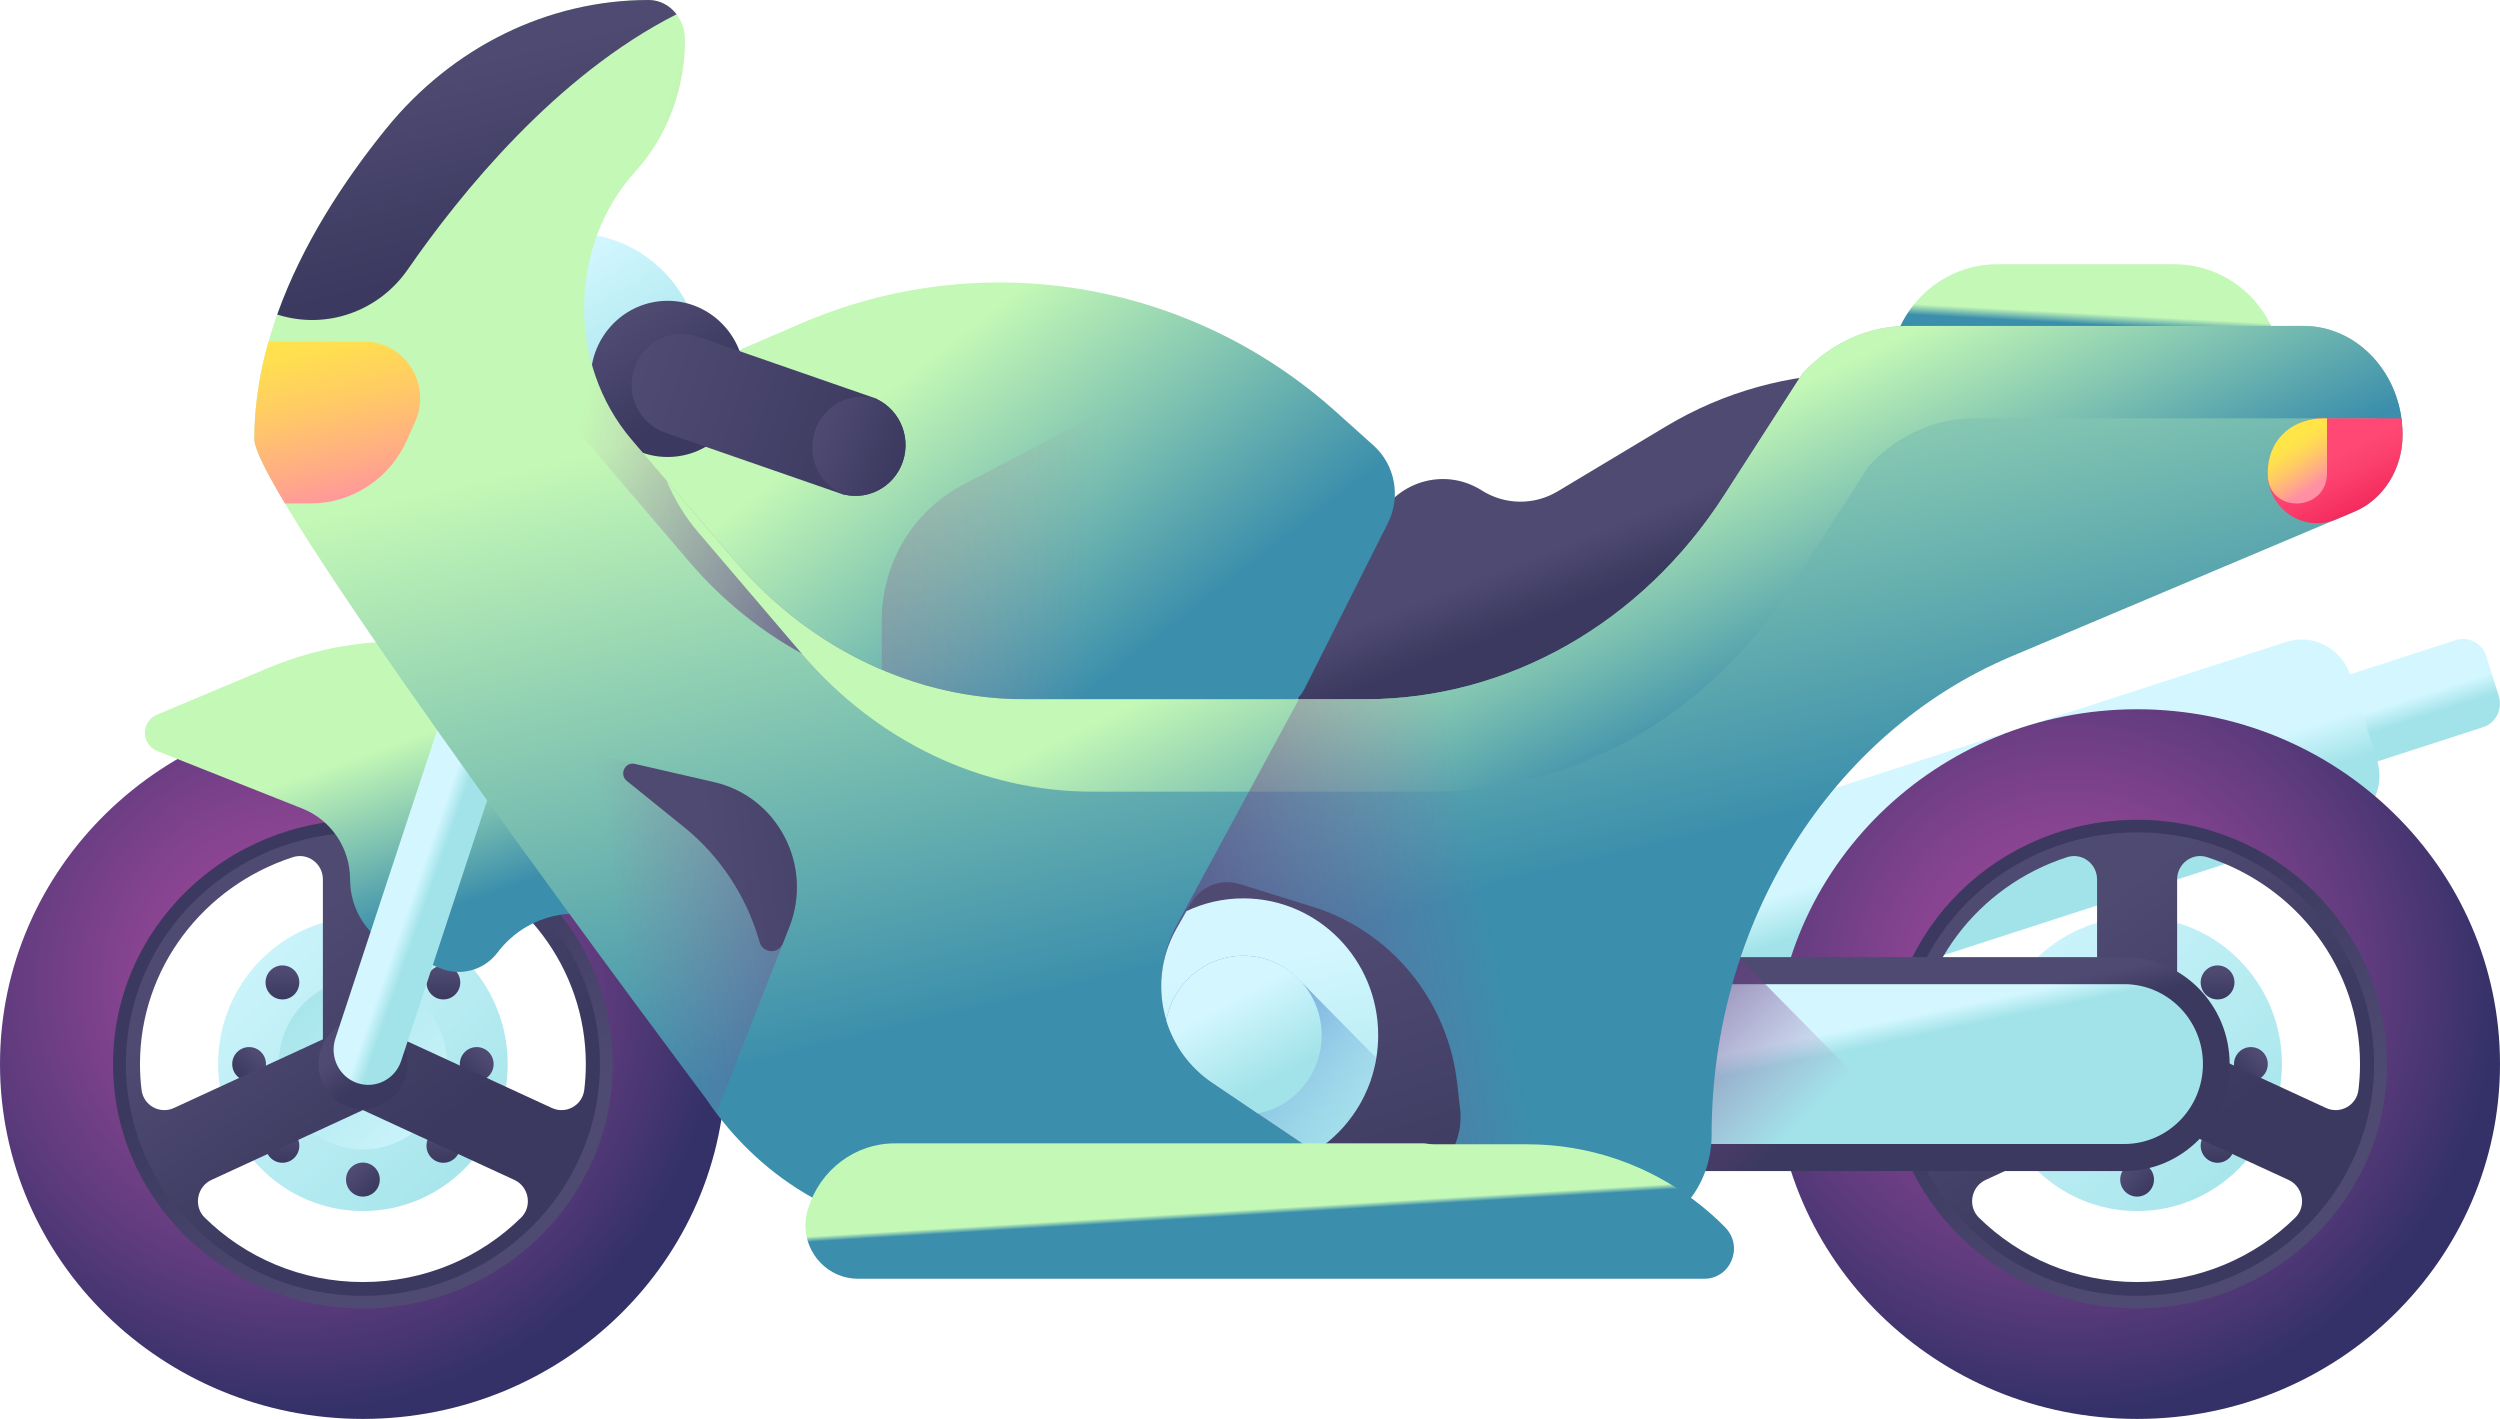 <?xml version="1.0" encoding="UTF-8"?>
<svg width="148px" height="84px" viewBox="0 0 148 84" version="1.1" xmlns="http://www.w3.org/2000/svg" xmlns:xlink="http://www.w3.org/1999/xlink">
    <title>bike copy</title>
    <defs>
        <linearGradient x1="48.783%" y1="47.984%" x2="54.056%" y2="56.658%" id="linearGradient-1">
            <stop stop-color="#D4F7FF" offset="0%"></stop>
            <stop stop-color="#A2E3E9" offset="100%"></stop>
        </linearGradient>
        <linearGradient x1="48.7%" y1="47.88%" x2="53.974%" y2="56.553%" id="linearGradient-2">
            <stop stop-color="#D4F7FF" offset="0%"></stop>
            <stop stop-color="#A2E3E9" offset="100%"></stop>
        </linearGradient>
        <linearGradient x1="-5.586%" y1="-7.247%" x2="97.395%" y2="98.814%" id="linearGradient-3">
            <stop stop-color="#D4F7FF" offset="0%"></stop>
            <stop stop-color="#A2E3E9" offset="100%"></stop>
        </linearGradient>
        <linearGradient x1="105.586%" y1="107.25%" x2="2.605%" y2="1.188%" id="linearGradient-4">
            <stop stop-color="#D4F7FF" offset="0%"></stop>
            <stop stop-color="#A2E3E9" offset="100%"></stop>
        </linearGradient>
        <linearGradient x1="24.547%" y1="23.786%" x2="84.359%" y2="85.401%" id="linearGradient-5">
            <stop stop-color="#4F4A72" offset="0%"></stop>
            <stop stop-color="#3B395F" offset="100%"></stop>
        </linearGradient>
        <linearGradient x1="24.547%" y1="23.771%" x2="84.359%" y2="85.386%" id="linearGradient-6">
            <stop stop-color="#4F4A72" offset="0%"></stop>
            <stop stop-color="#3B395F" offset="100%"></stop>
        </linearGradient>
        <linearGradient x1="75.453%" y1="23.786%" x2="15.641%" y2="85.401%" id="linearGradient-7">
            <stop stop-color="#4F4A72" offset="0%"></stop>
            <stop stop-color="#3B395F" offset="100%"></stop>
        </linearGradient>
        <linearGradient x1="75.468%" y1="23.786%" x2="15.641%" y2="85.401%" id="linearGradient-8">
            <stop stop-color="#4F4A72" offset="0%"></stop>
            <stop stop-color="#3B395F" offset="100%"></stop>
        </linearGradient>
        <linearGradient x1="46.294%" y1="13.442%" x2="46.294%" y2="100.566%" id="linearGradient-9">
            <stop stop-color="#4F4A72" offset="0%"></stop>
            <stop stop-color="#3B395F" offset="100%"></stop>
        </linearGradient>
        <linearGradient x1="46.365%" y1="13.371%" x2="46.365%" y2="100.495%" id="linearGradient-10">
            <stop stop-color="#4F4A72" offset="0%"></stop>
            <stop stop-color="#3B395F" offset="100%"></stop>
        </linearGradient>
        <linearGradient x1="46.475%" y1="13.442%" x2="46.465%" y2="100.556%" id="linearGradient-11">
            <stop stop-color="#4F4A72" offset="0%"></stop>
            <stop stop-color="#3B395F" offset="100%"></stop>
        </linearGradient>
        <linearGradient x1="46.406%" y1="13.371%" x2="46.396%" y2="100.484%" id="linearGradient-12">
            <stop stop-color="#4F4A72" offset="0%"></stop>
            <stop stop-color="#3B395F" offset="100%"></stop>
        </linearGradient>
        <linearGradient x1="35.676%" y1="31.301%" x2="59.162%" y2="61.965%" id="linearGradient-13">
            <stop stop-color="#4F4A72" offset="0%"></stop>
            <stop stop-color="#3B395F" offset="100%"></stop>
        </linearGradient>
        <linearGradient x1="64.327%" y1="68.705%" x2="40.838%" y2="38.038%" id="linearGradient-14">
            <stop stop-color="#4F4A72" offset="0%"></stop>
            <stop stop-color="#3B395F" offset="100%"></stop>
        </linearGradient>
        <radialGradient cx="40.686%" cy="38.691%" fx="40.686%" fy="38.691%" r="60.196%" gradientTransform="translate(0.407,0.387),scale(0.978,1),translate(-0.407,-0.387)" id="radialGradient-15">
            <stop stop-color="#A34A9E" offset="0%"></stop>
            <stop stop-color="#9B489A" offset="15.51%"></stop>
            <stop stop-color="#84438F" offset="40.19%"></stop>
            <stop stop-color="#5E3B7D" offset="70.73%"></stop>
            <stop stop-color="#343168" offset="100%"></stop>
        </radialGradient>
        <linearGradient x1="35.761%" y1="30.706%" x2="59.102%" y2="62.339%" id="linearGradient-16">
            <stop stop-color="#4F4A72" offset="0%"></stop>
            <stop stop-color="#3B395F" offset="100%"></stop>
        </linearGradient>
        <linearGradient x1="105.588%" y1="107.25%" x2="2.605%" y2="1.188%" id="linearGradient-17">
            <stop stop-color="#D4F7FF" offset="0%"></stop>
            <stop stop-color="#A2E3E9" offset="100%"></stop>
        </linearGradient>
        <linearGradient x1="24.547%" y1="23.786%" x2="84.374%" y2="85.401%" id="linearGradient-18">
            <stop stop-color="#4F4A72" offset="0%"></stop>
            <stop stop-color="#3B395F" offset="100%"></stop>
        </linearGradient>
        <linearGradient x1="24.547%" y1="23.771%" x2="84.374%" y2="85.386%" id="linearGradient-19">
            <stop stop-color="#4F4A72" offset="0%"></stop>
            <stop stop-color="#3B395F" offset="100%"></stop>
        </linearGradient>
        <linearGradient x1="75.453%" y1="23.786%" x2="15.626%" y2="85.401%" id="linearGradient-20">
            <stop stop-color="#4F4A72" offset="0%"></stop>
            <stop stop-color="#3B395F" offset="100%"></stop>
        </linearGradient>
        <linearGradient x1="47.037%" y1="13.442%" x2="47.037%" y2="100.566%" id="linearGradient-21">
            <stop stop-color="#4F4A72" offset="0%"></stop>
            <stop stop-color="#3B395F" offset="100%"></stop>
        </linearGradient>
        <linearGradient x1="47.108%" y1="13.371%" x2="47.108%" y2="100.495%" id="linearGradient-22">
            <stop stop-color="#4F4A72" offset="0%"></stop>
            <stop stop-color="#3B395F" offset="100%"></stop>
        </linearGradient>
        <linearGradient x1="47.197%" y1="13.442%" x2="47.187%" y2="100.556%" id="linearGradient-23">
            <stop stop-color="#4F4A72" offset="0%"></stop>
            <stop stop-color="#3B395F" offset="100%"></stop>
        </linearGradient>
        <linearGradient x1="47.128%" y1="13.371%" x2="47.118%" y2="100.484%" id="linearGradient-24">
            <stop stop-color="#4F4A72" offset="0%"></stop>
            <stop stop-color="#3B395F" offset="100%"></stop>
        </linearGradient>
        <linearGradient x1="35.675%" y1="31.301%" x2="59.162%" y2="61.965%" id="linearGradient-25">
            <stop stop-color="#4F4A72" offset="0%"></stop>
            <stop stop-color="#3B395F" offset="100%"></stop>
        </linearGradient>
        <radialGradient cx="40.687%" cy="38.691%" fx="40.687%" fy="38.691%" r="60.196%" gradientTransform="translate(0.407,0.387),scale(0.978,1),translate(-0.407,-0.387)" id="radialGradient-26">
            <stop stop-color="#A34A9E" offset="0%"></stop>
            <stop stop-color="#9B489A" offset="15.51%"></stop>
            <stop stop-color="#84438F" offset="40.19%"></stop>
            <stop stop-color="#5E3B7D" offset="70.73%"></stop>
            <stop stop-color="#343168" offset="100%"></stop>
        </radialGradient>
        <linearGradient x1="35.761%" y1="30.706%" x2="59.107%" y2="62.339%" id="linearGradient-27">
            <stop stop-color="#4F4A72" offset="0%"></stop>
            <stop stop-color="#3B395F" offset="100%"></stop>
        </linearGradient>
        <linearGradient x1="43.633%" y1="39.811%" x2="63.386%" y2="76.604%" id="linearGradient-28">
            <stop stop-color="#C4F8B6" offset="0%"></stop>
            <stop stop-color="#3B8EAC" offset="100%"></stop>
        </linearGradient>
        <linearGradient x1="48.286%" y1="48.628%" x2="52.975%" y2="52.371%" id="linearGradient-29">
            <stop stop-color="#D4F7FF" offset="0%"></stop>
            <stop stop-color="#A2E3E9" offset="100%"></stop>
        </linearGradient>
        <linearGradient x1="46.159%" y1="44.952%" x2="55.213%" y2="56.849%" id="linearGradient-30">
            <stop stop-color="#4F4A72" offset="0%"></stop>
            <stop stop-color="#3B395F" offset="100%"></stop>
        </linearGradient>
        <linearGradient x1="31.139%" y1="16.646%" x2="66.012%" y2="78.313%" id="linearGradient-31">
            <stop stop-color="#D4F7FF" offset="0%"></stop>
            <stop stop-color="#A2E3E9" offset="100%"></stop>
        </linearGradient>
        <linearGradient x1="31.489%" y1="42.758%" x2="78.135%" y2="75.379%" id="linearGradient-32">
            <stop stop-color="#C4F8B6" offset="0%"></stop>
            <stop stop-color="#3B8EAC" offset="100%"></stop>
        </linearGradient>
        <linearGradient x1="41.186%" y1="50.206%" x2="-113.678%" y2="45.441%" id="linearGradient-33">
            <stop stop-color="#A34A9E" stop-opacity="0" offset="0%"></stop>
            <stop stop-color="#343168" offset="100%"></stop>
        </linearGradient>
        <linearGradient x1="22.9%" y1="11.88%" x2="61.55%" y2="66.249%" id="linearGradient-34">
            <stop stop-color="#4F4A72" offset="0%"></stop>
            <stop stop-color="#3B395F" offset="100%"></stop>
        </linearGradient>
        <linearGradient x1="1.175%" y1="40.051%" x2="99.177%" y2="60.188%" id="linearGradient-35">
            <stop stop-color="#4F4A72" offset="0%"></stop>
            <stop stop-color="#3B395F" offset="100%"></stop>
        </linearGradient>
        <linearGradient x1="8.823%" y1="35.207%" x2="92.048%" y2="65.978%" id="linearGradient-36">
            <stop stop-color="#4F4A72" offset="0%"></stop>
            <stop stop-color="#3B395F" offset="100%"></stop>
        </linearGradient>
        <linearGradient x1="48.077%" y1="48.131%" x2="55.238%" y2="55.088%" id="linearGradient-37">
            <stop stop-color="#4F4A72" offset="0%"></stop>
            <stop stop-color="#3B395F" offset="100%"></stop>
        </linearGradient>
        <linearGradient x1="48.254%" y1="48.664%" x2="54.756%" y2="53.636%" id="linearGradient-38">
            <stop stop-color="#D4F7FF" offset="0%"></stop>
            <stop stop-color="#A2E3E9" offset="100%"></stop>
        </linearGradient>
        <linearGradient x1="52.751%" y1="76.409%" x2="-40.035%" y2="11.158%" id="linearGradient-39">
            <stop stop-color="#A34A9E" stop-opacity="0" offset="0%"></stop>
            <stop stop-color="#343168" offset="100%"></stop>
        </linearGradient>
        <linearGradient x1="42.01%" y1="25.595%" x2="60.642%" y2="70.914%" id="linearGradient-40">
            <stop stop-color="#C4F8B6" offset="0%"></stop>
            <stop stop-color="#3B8EAC" offset="100%"></stop>
        </linearGradient>
        <linearGradient x1="20.126%" y1="38.199%" x2="95.257%" y2="66.857%" id="linearGradient-41">
            <stop stop-color="#A34A9E" stop-opacity="0" offset="0%"></stop>
            <stop stop-color="#343168" offset="100%"></stop>
        </linearGradient>
        <linearGradient x1="51.674%" y1="45.251%" x2="49.799%" y2="54.794%" id="linearGradient-42">
            <stop stop-color="#C4F8B6" offset="0%"></stop>
            <stop stop-color="#3B8EAC" offset="100%"></stop>
        </linearGradient>
        <linearGradient x1="46.437%" y1="46.223%" x2="74.728%" y2="62.135%" id="linearGradient-43">
            <stop stop-color="#C4F8B6" offset="0%"></stop>
            <stop stop-color="#3B8EAC" offset="100%"></stop>
        </linearGradient>
        <linearGradient x1="46.032%" y1="33.172%" x2="98.87%" y2="119.285%" id="linearGradient-44">
            <stop stop-color="#FF4974" offset="0%"></stop>
            <stop stop-color="#FB3F6C" offset="22.31%"></stop>
            <stop stop-color="#F12357" offset="60.75%"></stop>
            <stop stop-color="#E4003D" offset="100%"></stop>
        </linearGradient>
        <linearGradient x1="43.924%" y1="22.784%" x2="65.102%" y2="75.732%" id="linearGradient-45">
            <stop stop-color="#FFE548" offset="0%"></stop>
            <stop stop-color="#FFDE50" offset="17.58%"></stop>
            <stop stop-color="#FFCA65" offset="44.46%"></stop>
            <stop stop-color="#FFAA87" offset="77.09%"></stop>
            <stop stop-color="#FF90A4" offset="100%"></stop>
        </linearGradient>
        <linearGradient x1="41.072%" y1="20.582%" x2="58.043%" y2="78.183%" id="linearGradient-46">
            <stop stop-color="#4F4A72" offset="0%"></stop>
            <stop stop-color="#3B395F" offset="100%"></stop>
        </linearGradient>
        <linearGradient x1="35.086%" y1="-15.272%" x2="63.601%" y2="102.611%" id="linearGradient-47">
            <stop stop-color="#FFE548" offset="0%"></stop>
            <stop stop-color="#FFDE50" offset="17.58%"></stop>
            <stop stop-color="#FFCA65" offset="44.46%"></stop>
            <stop stop-color="#FFAA87" offset="77.09%"></stop>
            <stop stop-color="#FF90A4" offset="100%"></stop>
        </linearGradient>
        <linearGradient x1="50.983%" y1="55.09%" x2="-19.219%" y2="73.271%" id="linearGradient-48">
            <stop stop-color="#A34A9E" stop-opacity="0" offset="0%"></stop>
            <stop stop-color="#343168" offset="100%"></stop>
        </linearGradient>
        <linearGradient x1="40.52%" y1="23.185%" x2="73.201%" y2="123.077%" id="linearGradient-49">
            <stop stop-color="#4F4A72" offset="0%"></stop>
            <stop stop-color="#3B395F" offset="100%"></stop>
        </linearGradient>
        <linearGradient x1="48.24%" y1="48.996%" x2="162.647%" y2="34.061%" id="linearGradient-50">
            <stop stop-color="#A34A9E" stop-opacity="0" offset="0%"></stop>
            <stop stop-color="#343168" offset="100%"></stop>
        </linearGradient>
        <linearGradient x1="47.02%" y1="49.879%" x2="157.865%" y2="35.334%" id="linearGradient-51">
            <stop stop-color="#4F4A72" offset="0%"></stop>
            <stop stop-color="#3B395F" offset="100%"></stop>
        </linearGradient>
        <linearGradient x1="46.469%" y1="24.376%" x2="63.655%" y2="119.358%" id="linearGradient-52">
            <stop stop-color="#D4F7FF" offset="0%"></stop>
            <stop stop-color="#A2E3E9" offset="100%"></stop>
        </linearGradient>
        <linearGradient x1="118.716%" y1="112.807%" x2="22.035%" y2="21.304%" id="linearGradient-53">
            <stop stop-color="#A2E3E9" stop-opacity="0" offset="0%"></stop>
            <stop stop-color="#518CD2" offset="100%"></stop>
        </linearGradient>
        <linearGradient x1="42.48%" y1="26.974%" x2="69.998%" y2="77.645%" id="linearGradient-54">
            <stop stop-color="#D4F7FF" offset="0%"></stop>
            <stop stop-color="#A2E3E9" offset="100%"></stop>
        </linearGradient>
        <linearGradient x1="49.14%" y1="48.377%" x2="50.577%" y2="51.779%" id="linearGradient-55">
            <stop stop-color="#C4F8B6" offset="0%"></stop>
            <stop stop-color="#3B8EAC" offset="100%"></stop>
        </linearGradient>
    </defs>
    <g id="Page-1" stroke="none" stroke-width="1" fill="none" fill-rule="evenodd" >
        <g id="PERSONAL-INFORMATION_1" transform="translate(-646, -1512)" fill-rule="nonzero">
            <g id="bike-copy" style="mix-blend-mode: luminosity;" transform="translate(646, 1512)">
                <path d="M146.997,43.05 L129.276,48.794 C128.518,49.04 127.707,48.615 127.465,47.846 L126.719,45.477 C126.477,44.707 126.895,43.884 127.654,43.639 L145.375,37.895 C146.133,37.65 146.944,38.074 147.186,38.844 L147.931,41.213 C148.173,41.982 147.755,42.804 146.997,43.05 L146.997,43.05 Z" id="Path" fill="url(#linearGradient-1)"></path>
                <path d="M138.75,48.87 L101.398,60.976 C99.8,61.494 98.091,60.599 97.581,58.977 L96.01,53.984 C95.499,52.362 96.381,50.628 97.979,50.11 L135.33,38.004 C136.929,37.486 138.638,38.381 139.148,40.003 L140.719,44.996 C141.23,46.617 140.348,48.352 138.75,48.87 L138.75,48.87 Z" id="Path" fill="url(#linearGradient-2)"></path>
                <ellipse id="Oval" fill="url(#linearGradient-3)" cx="126.516" cy="62.994" rx="8.573" ry="8.7"></ellipse>
                <ellipse id="Oval" fill="url(#linearGradient-4)" cx="126.516" cy="62.994" rx="4.982" ry="5.055"></ellipse>
                <ellipse id="Oval" fill="url(#linearGradient-5)" cx="126.516" cy="56.157" rx="1" ry="1.007"></ellipse>
                <ellipse id="Oval" fill="url(#linearGradient-6)" cx="126.516" cy="69.832" rx="1" ry="1.007"></ellipse>
                <ellipse id="Oval" fill="url(#linearGradient-7)" cx="133.253" cy="62.994" rx="1" ry="1.007"></ellipse>
                <ellipse id="Oval" fill="url(#linearGradient-8)" cx="119.778" cy="62.994" rx="1" ry="1.007"></ellipse>
                <ellipse id="Oval" fill="url(#linearGradient-9)" cx="131.28" cy="58.16" rx="1" ry="1.007"></ellipse>
                <ellipse id="Oval" fill="url(#linearGradient-10)" cx="121.752" cy="67.829" rx="1" ry="1.007"></ellipse>
                <ellipse id="Oval" fill="url(#linearGradient-11)" cx="121.752" cy="58.16" rx="1" ry="1.007"></ellipse>
                <ellipse id="Oval" fill="url(#linearGradient-12)" cx="131.28" cy="67.829" rx="1" ry="1.007"></ellipse>
                <path d="M128.885,44.402 L128.885,44.254 L124.146,44.254 L124.146,44.402 C114.679,45.544 107.348,53.429 107.348,62.994 C107.348,73.345 115.93,81.735 126.515,81.735 C137.101,81.735 145.683,73.344 145.683,62.994 C145.683,53.429 138.352,45.544 128.885,44.402 Z M139.713,62.994 C139.713,63.513 139.681,64.023 139.62,64.525 C139.508,65.442 138.537,65.977 137.708,65.595 L128.886,61.527 L128.886,52.062 C128.886,51.128 129.781,50.46 130.657,50.743 C135.916,52.441 139.713,57.283 139.713,62.994 Z M124.146,52.062 L124.146,61.527 L115.323,65.595 C114.494,65.977 113.523,65.442 113.412,64.525 C113.35,64.023 113.319,63.512 113.319,62.994 C113.319,57.283 117.115,52.441 122.374,50.743 C123.251,50.461 124.146,51.128 124.146,52.062 Z M126.516,75.897 C122.854,75.897 119.542,74.438 117.152,72.084 C116.47,71.412 116.687,70.248 117.552,69.85 L126.516,65.717 L135.48,69.85 C136.345,70.248 136.561,71.412 135.88,72.084 C133.489,74.438 130.177,75.897 126.516,75.897 Z" id="Shape" fill="url(#linearGradient-13)"></path>
                <path d="M126.516,82.919 C137.77,82.919 146.894,73.998 146.894,62.994 C146.894,51.99 137.77,43.07 126.516,43.07 C115.261,43.07 106.137,51.99 106.137,62.994 C106.137,73.998 115.261,82.919 126.516,82.919 Z M126.516,49.276 C134.265,49.276 140.546,55.418 140.546,62.994 C140.546,70.571 134.265,76.713 126.516,76.713 C118.767,76.713 112.485,70.571 112.485,62.994 C112.485,55.418 118.767,49.276 126.516,49.276 Z" id="Shape" fill="url(#linearGradient-14)"></path>
                <path d="M126.516,41.988 C114.651,41.988 105.032,51.393 105.032,62.994 C105.032,74.595 114.651,84 126.516,84 C138.381,84 148,74.595 148,62.994 C148,51.393 138.381,41.988 126.516,41.988 Z M126.516,77.457 C118.346,77.457 111.724,70.982 111.724,62.994 C111.724,55.006 118.346,48.531 126.516,48.531 C134.685,48.531 141.308,55.006 141.308,62.994 C141.308,70.982 134.685,77.457 126.516,77.457 Z" id="Shape" fill="url(#radialGradient-15)"></path>
                <ellipse id="Oval" fill="url(#linearGradient-16)" cx="126.516" cy="62.994" rx="2.633" ry="2.672"></ellipse>
                <ellipse id="Oval" fill="url(#linearGradient-3)" cx="21.484" cy="62.994" rx="8.573" ry="8.7"></ellipse>
                <ellipse id="Oval" fill="url(#linearGradient-17)" cx="21.484" cy="62.994" rx="4.982" ry="5.055"></ellipse>
                <ellipse id="Oval" fill="url(#linearGradient-18)" cx="21.484" cy="56.157" rx="1" ry="1.007"></ellipse>
                <ellipse id="Oval" fill="url(#linearGradient-19)" cx="21.484" cy="69.832" rx="1" ry="1.007"></ellipse>
                <ellipse id="Oval" fill="url(#linearGradient-20)" cx="28.222" cy="62.994" rx="1" ry="1.007"></ellipse>
                <ellipse id="Oval" fill="url(#linearGradient-7)" cx="14.747" cy="62.994" rx="1" ry="1.007"></ellipse>
                <ellipse id="Oval" fill="url(#linearGradient-21)" cx="26.248" cy="58.16" rx="1" ry="1.007"></ellipse>
                <ellipse id="Oval" fill="url(#linearGradient-22)" cx="16.72" cy="67.829" rx="1" ry="1.007"></ellipse>
                <ellipse id="Oval" fill="url(#linearGradient-23)" cx="16.72" cy="58.16" rx="1" ry="1.007"></ellipse>
                <ellipse id="Oval" fill="url(#linearGradient-24)" cx="26.248" cy="67.829" rx="1" ry="1.007"></ellipse>
                <path d="M23.854,44.402 L23.854,44.254 L19.115,44.254 L19.115,44.402 C9.648,45.544 2.317,53.429 2.317,62.994 C2.317,73.345 10.898,81.735 21.484,81.735 C32.07,81.735 40.651,73.344 40.651,62.994 C40.651,53.429 33.321,45.544 23.854,44.402 Z M34.681,62.994 C34.681,63.513 34.649,64.023 34.588,64.525 C34.476,65.442 33.506,65.977 32.677,65.595 L23.854,61.527 L23.854,52.062 C23.854,51.128 24.749,50.46 25.625,50.743 C30.885,52.441 34.681,57.283 34.681,62.994 L34.681,62.994 Z M19.115,52.062 L19.115,61.527 L10.292,65.595 C9.463,65.977 8.492,65.442 8.38,64.525 C8.319,64.023 8.287,63.512 8.287,62.994 C8.287,57.283 12.084,52.441 17.343,50.743 C18.219,50.461 19.115,51.128 19.115,52.062 Z M21.484,75.897 C17.823,75.897 14.511,74.438 12.12,72.084 C11.439,71.412 11.655,70.248 12.52,69.85 L21.484,65.717 L30.448,69.85 C31.313,70.248 31.529,71.412 30.848,72.084 C28.457,74.438 25.145,75.897 21.484,75.897 Z" id="Shape" fill="url(#linearGradient-25)"></path>
                <path d="M21.484,82.919 C32.739,82.919 41.862,73.998 41.862,62.994 C41.862,51.99 32.739,43.07 21.484,43.07 C10.229,43.07 1.106,51.99 1.106,62.994 C1.106,73.998 10.229,82.919 21.484,82.919 Z M21.484,49.276 C29.233,49.276 35.515,55.418 35.515,62.994 C35.515,70.571 29.233,76.713 21.484,76.713 C13.735,76.713 7.453,70.571 7.453,62.994 C7.453,55.418 13.735,49.276 21.484,49.276 Z" id="Shape" fill="url(#linearGradient-14)"></path>
                <path d="M21.484,41.988 C9.619,41.988 0,51.393 0,62.994 C0,74.595 9.619,84 21.484,84 C33.349,84 42.968,74.595 42.968,62.994 C42.968,51.393 33.35,41.988 21.484,41.988 Z M21.484,77.457 C13.314,77.457 6.692,70.982 6.692,62.994 C6.692,55.006 13.314,48.531 21.484,48.531 C29.654,48.531 36.276,55.006 36.276,62.994 C36.276,70.982 29.654,77.457 21.484,77.457 Z" id="Shape" fill="url(#radialGradient-26)"></path>
                <ellipse id="Oval" fill="url(#linearGradient-27)" cx="21.484" cy="62.994" rx="2.633" ry="2.672"></ellipse>
                <path d="M9.308,44.459 L17.903,47.869 C19.604,48.545 20.725,50.209 20.725,52.064 C20.725,53.882 21.803,55.523 23.458,56.222 L26.044,57.314 C27.256,57.825 28.656,57.446 29.455,56.389 C30.965,54.389 33.563,53.588 35.915,54.395 L41.074,56.167 C42.335,56.601 43.581,55.474 43.3,54.152 C40.653,41.666 27.506,34.664 15.876,39.545 L9.287,42.311 C8.338,42.71 8.351,44.08 9.308,44.459 L9.308,44.459 Z" id="Path" fill="url(#linearGradient-28)"></path>
                <path d="M21.147,64.116 C20.073,63.748 19.495,62.566 19.857,61.475 L27.702,37.704 C28.065,36.613 29.229,36.027 30.304,36.395 C31.379,36.762 31.957,37.944 31.594,39.035 L23.749,62.806 C23.387,63.897 22.222,64.483 21.147,64.116 L21.147,64.116 Z" id="Path" fill="url(#linearGradient-29)"></path>
                <path d="M87.714,29.03 C89.085,29.901 90.821,29.924 92.215,29.088 L98.641,25.234 C102.05,23.19 105.937,22.112 109.897,22.112 L116.328,22.112 L96.028,42.712 L76.203,42.712 L81.472,30.938 C82.556,28.517 85.493,27.619 87.714,29.03 L87.714,29.03 Z" id="Path" fill="url(#linearGradient-30)"></path>
                <ellipse id="Oval" fill="url(#linearGradient-31)" cx="33.869" cy="21.578" rx="7.665" ry="7.778"></ellipse>
                <path d="M39.377,22.621 L47.39,19.16 C58.061,14.552 70.391,16.579 79.082,24.371 L81.306,26.366 C82.593,27.519 82.946,29.411 82.165,30.963 L77.232,40.767 C76.855,41.518 76.094,41.991 75.263,41.991 L32.651,41.991 L32.651,32.944 C32.651,28.446 35.298,24.383 39.377,22.621 Z" id="Path" fill="url(#linearGradient-32)"></path>
                <path d="M81.306,26.366 L79.082,24.371 C77.249,22.728 75.252,21.344 73.145,20.222 L57.012,28.693 C54.057,30.245 52.201,33.339 52.201,36.716 L52.201,41.991 L75.263,41.991 C76.094,41.991 76.855,41.518 77.232,40.767 L82.165,30.963 C82.946,29.411 82.593,27.519 81.306,26.366 L81.306,26.366 Z" id="Path" fill="url(#linearGradient-33)"></path>
                <ellipse id="Oval" fill="url(#linearGradient-34)" cx="39.525" cy="22.431" rx="4.556" ry="4.623"></ellipse>
                <path d="M49.685,29.194 L39.396,25.623 C37.847,25.086 37.021,23.376 37.551,21.805 C38.08,20.233 39.765,19.395 41.314,19.932 L51.603,23.503 C53.151,24.04 53.977,25.75 53.448,27.322 C52.918,28.893 51.233,29.731 49.685,29.194 Z" id="Path" fill="url(#linearGradient-35)"></path>
                <path d="M49.685,29.194 L50.09,29.335 C48.542,28.797 47.715,27.088 48.245,25.516 C48.775,23.945 50.459,23.106 52.008,23.644 L51.603,23.503 C53.151,24.041 53.978,25.75 53.448,27.322 C52.918,28.893 51.233,29.731 49.685,29.194 Z" id="Path" fill="url(#linearGradient-36)"></path>
                <path d="M125.753,69.328 L76.476,69.328 C73.029,69.328 70.234,66.493 70.234,62.994 C70.234,59.496 73.029,56.661 76.476,56.661 L125.752,56.661 C129.199,56.661 131.994,59.496 131.994,62.994 C131.994,66.493 129.2,69.328 125.753,69.328 Z" id="Path" fill="url(#linearGradient-37)"></path>
                <path d="M76.476,67.725 C73.905,67.725 71.814,65.603 71.814,62.994 C71.814,60.386 73.905,58.263 76.476,58.263 L125.753,58.263 C128.323,58.263 130.414,60.386 130.414,62.994 C130.414,65.603 128.323,67.725 125.753,67.725 L76.476,67.725 Z" id="Path" fill="url(#linearGradient-38)"></path>
                <polygon id="Path" fill="url(#linearGradient-39)" points="97.475 69.328 115.409 69.328 102.952 56.686 102.92 56.66 97.475 56.66"></polygon>
                <path d="M38.404,8.33750326e-15 C32.464,8.33750326e-15 26.793,2.761 22.851,7.63 C18.977,12.413 15.055,18.988 15.055,26.001 C15.055,29.427 41.793,65.033 41.793,65.033 C45.165,70.065 50.521,73.04 56.219,73.04 L95.989,73.04 C98.937,73.04 101.327,70.42 101.327,67.189 C101.327,54.633 108.38,43.373 119.073,38.86 C126.845,35.58 135.148,32.076 139.386,30.288 C141.103,29.564 142.234,27.756 142.234,25.74 C142.234,22.181 139.603,19.296 136.355,19.295 C129.563,19.295 118.597,19.295 112.931,19.295 C110.593,19.295 108.352,20.313 106.699,22.125 L102.07,29.318 C97.196,36.891 89.268,41.396 80.812,41.396 L60.721,41.396 C54.207,41.396 47.984,38.437 43.535,33.224 L37.396,26.033 C33.566,21.546 33.654,14.545 37.595,10.175 C39.488,8.101 40.552,5.287 40.552,2.354 C40.551,1.054 39.59,8.33750326e-15 38.404,8.33750326e-15 Z" id="Path" fill="url(#linearGradient-40)"></path>
                <path d="M37.792,2.353 C37.792,5.287 36.729,8.1 34.836,10.175 C30.895,14.544 30.807,21.545 34.637,26.032 L40.775,33.223 C45.226,38.437 51.448,41.396 57.962,41.396 L60.721,41.396 C54.207,41.396 47.984,38.437 43.534,33.223 L37.396,26.032 C33.566,21.545 33.654,14.544 37.595,10.175 C39.488,8.1 40.551,5.287 40.551,2.353 C40.551,1.054 39.59,1.25062549e-14 38.404,1.25062549e-14 C37.702,1.25062549e-14 37.005,0.042 36.313,0.118 C37.172,0.426 37.792,1.31 37.792,2.353 L37.792,2.353 Z" id="Path" fill="url(#linearGradient-41)"></path>
                <path d="M135.089,22.112 L111.87,22.112 C111.87,18.539 114.725,15.642 118.245,15.642 L128.714,15.642 C132.235,15.642 135.089,18.539 135.089,22.112 L135.089,22.112 Z" id="Path" fill="url(#linearGradient-42)"></path>
                <path d="M43.534,33.224 L39.461,28.453 C39.918,29.546 40.538,30.579 41.328,31.504 L47.466,38.695 C51.917,43.908 58.139,46.866 64.653,46.866 L84.744,46.866 C93.2,46.866 101.128,42.362 106.002,34.789 L110.631,27.595 C112.285,25.783 114.525,24.765 116.863,24.765 C122.529,24.765 133.496,24.765 140.288,24.766 C140.96,24.766 141.604,24.896 142.205,25.124 C141.922,21.854 139.413,19.295 136.355,19.295 C129.563,19.294 118.597,19.294 112.931,19.294 C110.592,19.294 108.352,20.312 106.699,22.124 L102.069,29.318 C97.196,36.891 89.267,41.396 80.811,41.396 L60.721,41.396 C54.207,41.396 47.984,38.437 43.534,33.224 Z" id="Path" fill="url(#linearGradient-43)"></path>
                <path d="M134.245,28.003 C134.245,30.123 136.369,31.561 138.297,30.747 L139.386,30.288 C141.103,29.563 142.234,27.756 142.234,25.74 C142.234,25.408 142.204,25.084 142.16,24.765 L137.436,24.765 C135.673,24.765 134.245,26.215 134.245,28.003 L134.245,28.003 Z" id="Path" fill="url(#linearGradient-44)"></path>
                <path d="M137.758,24.765 L137.554,24.765 C135.787,24.765 134.394,25.899 134.259,27.705 C134.246,27.874 134.241,28.04 134.251,28.201 C134.393,30.456 137.758,30.278 137.758,28.018 L137.758,24.765 Z" id="Path" fill="url(#linearGradient-45)"></path>
                <path d="M16.411,18.62 L16.425,18.624 C19.296,19.539 22.411,18.451 24.14,15.952 C27.271,11.428 32.926,4.45 40.052,0.846 C39.658,0.329 39.066,0 38.404,0 C32.464,0 26.793,2.761 22.851,7.63 C20.38,10.681 17.891,14.462 16.411,18.62 Z" id="Path" fill="url(#linearGradient-46)"></path>
                <path d="M24.095,26.049 L24.579,24.957 C25.562,22.734 23.96,20.222 21.56,20.222 L15.897,20.222 C15.365,22.094 15.055,24.03 15.055,26.001 C15.055,26.546 15.733,27.906 16.87,29.805 L18.375,29.805 C20.844,29.805 23.083,28.335 24.095,26.049 Z" id="Path" fill="url(#linearGradient-47)"></path>
                <path d="M106.137,22.996 L102.069,29.318 C97.196,36.891 89.267,41.396 80.811,41.396 L76.893,41.396 L69.648,54.791 C67.904,58.016 68.878,62.058 71.892,64.101 L85.075,73.04 L95.989,73.04 C98.937,73.04 101.327,70.42 101.327,67.189 C101.327,60.948 103.071,55.028 106.137,50.097 L106.137,22.996 Z" id="Path" fill="url(#linearGradient-48)"></path>
                <path d="M69.647,54.979 C67.87,58.098 68.788,62.082 71.744,64.077 L79.97,69.632 C80.795,70.195 81.791,70.439 82.779,70.323 C85.066,70.052 86.704,67.95 86.437,65.629 L86.261,64.101 C85.698,59.21 82.34,55.12 77.701,53.678 L73.387,52.336 C72.276,51.99 71.077,52.468 70.496,53.489 L69.647,54.979 Z" id="Path" fill="url(#linearGradient-49)"></path>
                <path d="M42.282,46.305 L25.29,42.392 C28.031,46.284 30.958,50.335 33.575,53.917 C34.209,54.679 34.792,55.478 35.325,56.307 C39.051,61.381 41.793,65.032 41.793,65.032 C41.99,65.327 42.195,65.612 42.406,65.892 L46.728,54.882 C48.156,51.245 46.045,47.172 42.282,46.305 L42.282,46.305 Z" id="Path" fill="url(#linearGradient-50)"></path>
                <path d="M42.282,46.305 L37.585,45.223 C36.999,45.089 36.638,45.851 37.108,46.231 L40.479,48.951 C42.614,50.674 44.173,53.024 44.942,55.681 L44.969,55.773 C45.165,56.451 46.095,56.495 46.352,55.838 L46.727,54.882 C48.156,51.245 46.045,47.172 42.282,46.305 Z" id="Path" fill="url(#linearGradient-51)"></path>
                <path d="M81.589,61.286 C81.589,61.745 81.551,62.197 81.478,62.633 C81.434,62.893 81.38,63.149 81.311,63.399 C81.292,63.482 81.269,63.569 81.241,63.652 C81.235,63.681 81.225,63.713 81.212,63.742 C81.187,63.835 81.156,63.928 81.124,64.021 C81.111,64.047 81.105,64.072 81.096,64.098 C81.051,64.213 81.007,64.329 80.96,64.441 C80.9,64.585 80.836,64.726 80.767,64.867 C80.726,64.951 80.685,65.034 80.641,65.118 C80.628,65.14 80.619,65.162 80.606,65.185 C80.562,65.265 80.517,65.345 80.47,65.426 C80.217,65.855 79.93,66.256 79.604,66.631 C79.564,66.683 79.519,66.734 79.469,66.785 C79.326,66.942 79.175,67.096 79.02,67.241 C78.954,67.305 78.887,67.366 78.821,67.423 C78.811,67.43 78.802,67.439 78.793,67.446 C78.723,67.51 78.65,67.571 78.575,67.629 C78.331,67.828 78.079,68.007 77.813,68.174 L74.464,65.913 L71.744,64.079 C70.408,63.175 69.488,61.864 69.046,60.411 C68.509,58.654 68.673,56.689 69.646,54.98 L70.24,53.938 C71.264,53.454 72.401,53.184 73.605,53.184 C78.015,53.184 81.589,56.81 81.589,61.286 L81.589,61.286 Z" id="Path" fill="url(#linearGradient-52)"></path>
                <path d="M81.478,62.633 C81.434,62.893 81.38,63.149 81.311,63.399 C81.292,63.482 81.269,63.569 81.241,63.652 C81.235,63.681 81.225,63.713 81.212,63.742 C81.187,63.835 81.156,63.928 81.124,64.021 C81.111,64.047 81.105,64.072 81.096,64.098 C81.051,64.213 81.007,64.329 80.96,64.441 C80.9,64.585 80.836,64.726 80.767,64.867 C80.726,64.951 80.685,65.034 80.641,65.118 C80.628,65.14 80.619,65.162 80.606,65.185 C80.562,65.265 80.517,65.345 80.47,65.426 C80.217,65.855 79.93,66.256 79.604,66.631 C79.564,66.683 79.519,66.734 79.469,66.785 C79.326,66.942 79.175,67.096 79.02,67.241 C78.954,67.305 78.887,67.366 78.821,67.423 C78.811,67.43 78.802,67.439 78.793,67.446 C78.723,67.51 78.65,67.571 78.575,67.629 C78.331,67.828 78.079,68.007 77.813,68.174 L74.464,65.913 L71.744,64.079 C70.408,63.175 69.488,61.864 69.046,60.411 C69.45,58.231 71.336,56.58 73.605,56.58 C73.766,56.58 73.924,56.589 74.079,56.605 C74.158,56.612 74.234,56.621 74.312,56.634 C74.413,56.65 74.515,56.669 74.616,56.692 C74.679,56.708 74.742,56.724 74.805,56.74 C75.649,56.971 76.394,57.439 76.976,58.064 L81.478,62.633 Z" id="Path" fill="url(#linearGradient-53)"></path>
                <path d="M78.243,61.286 C78.243,63.588 76.616,65.506 74.464,65.913 L71.744,64.079 C70.408,63.174 69.488,61.863 69.046,60.411 C69.45,58.23 71.336,56.579 73.605,56.579 C73.766,56.579 73.924,56.589 74.079,56.605 C74.158,56.611 74.234,56.621 74.312,56.634 C74.413,56.649 74.515,56.669 74.616,56.691 C74.679,56.707 74.742,56.723 74.805,56.739 C75.699,56.98 76.486,57.486 77.08,58.169 C77.804,59 78.243,60.09 78.243,61.286 L78.243,61.286 Z" id="Path" fill="url(#linearGradient-54)"></path>
                <path d="M102.376,74.879 C102.376,74.879 102.373,74.879 102.373,74.882 C102.316,74.978 102.246,75.068 102.17,75.148 C102.117,75.209 102.057,75.264 101.99,75.318 C101.94,75.36 101.886,75.401 101.826,75.434 C101.567,75.604 101.251,75.703 100.894,75.703 L50.801,75.703 C49.025,75.703 47.679,74.228 47.679,72.545 C47.679,72.224 47.727,71.897 47.831,71.57 L47.844,71.531 C48.555,69.255 50.615,67.687 52.969,67.687 L84.338,67.687 C84.528,67.719 84.721,67.742 84.92,67.742 L90.427,67.742 C92.209,67.742 93.962,68.033 95.621,68.591 C95.709,68.62 95.798,68.652 95.886,68.681 C96.307,68.832 96.721,68.995 97.125,69.178 C97.232,69.226 97.337,69.274 97.441,69.326 C98.313,69.736 99.147,70.227 99.937,70.791 C99.997,70.833 100.057,70.874 100.114,70.919 C100.168,70.957 100.225,70.996 100.278,71.041 C100.386,71.121 100.496,71.204 100.604,71.291 C101.134,71.708 101.643,72.163 102.123,72.65 C102.215,72.743 102.291,72.839 102.357,72.939 C102.768,73.555 102.726,74.311 102.376,74.879 L102.376,74.879 Z" id="Path" fill="url(#linearGradient-55)"></path>
            </g>
        </g>
    </g>
</svg>